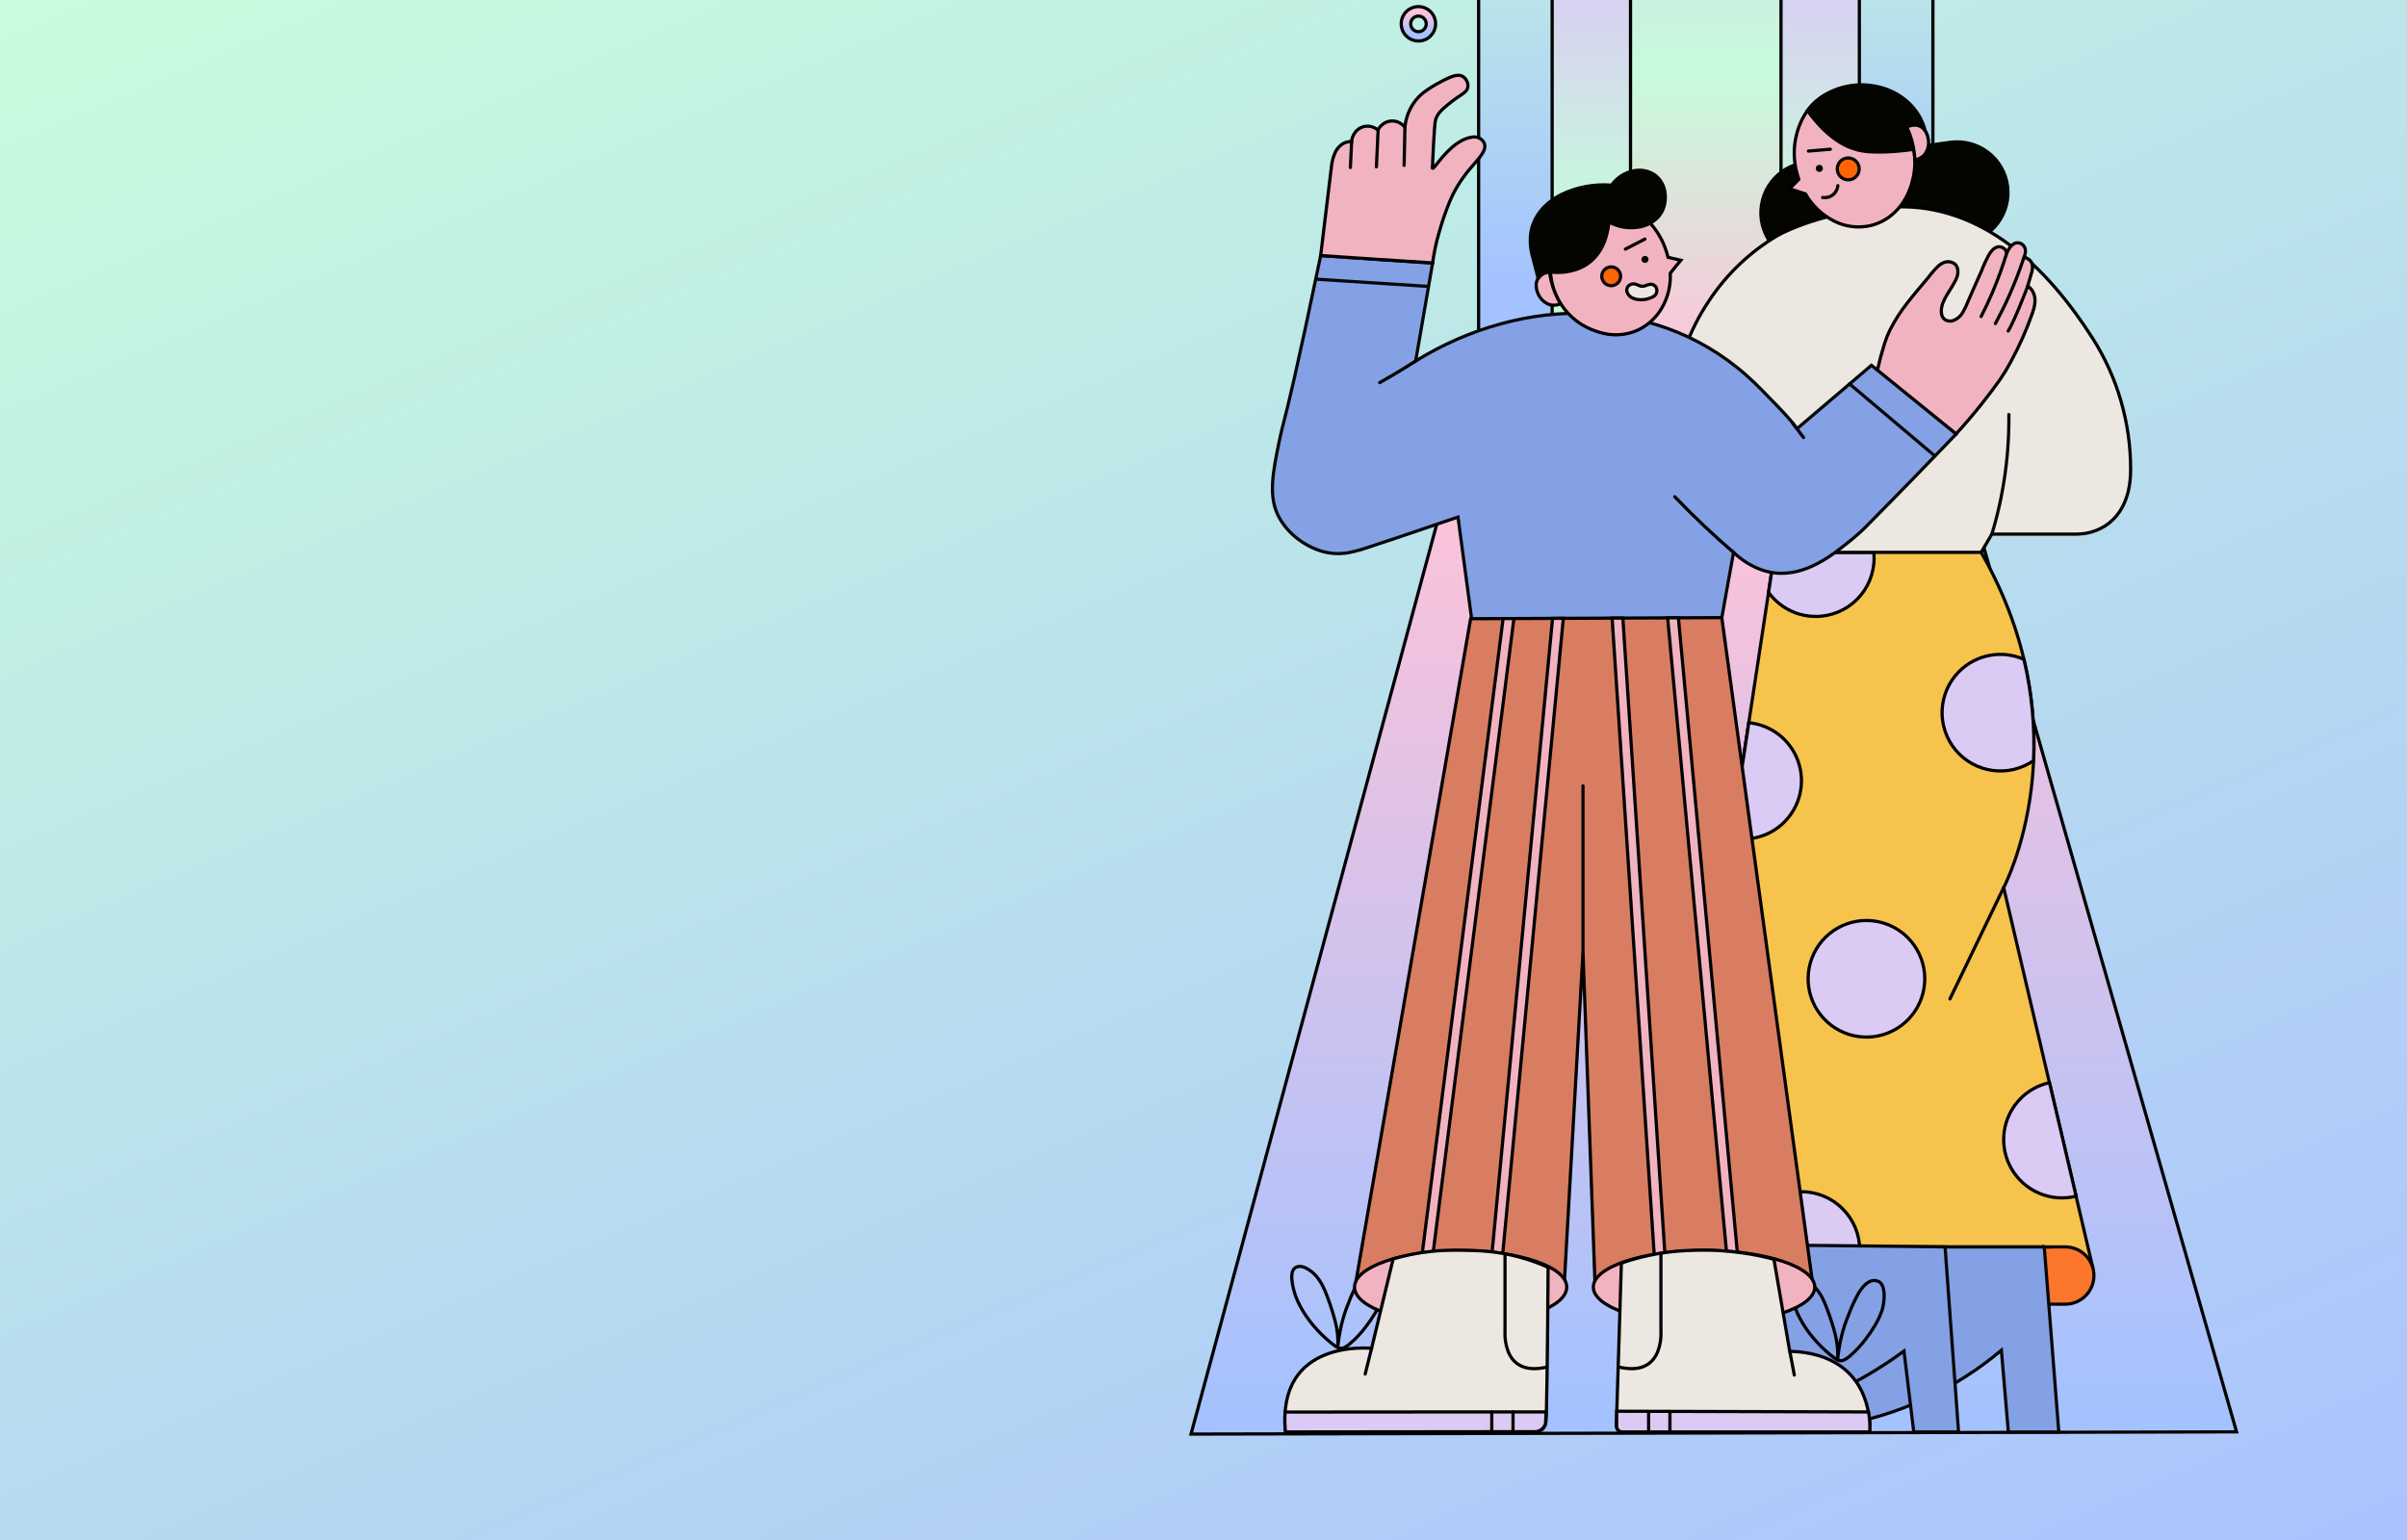 <svg viewBox="0 0 375 240" fill="none" xmlns="http://www.w3.org/2000/svg">
<rect x="0" y="0" width="375" height="240" fill="#333333" stroke="none"/>
<g clip-path="url(#clip0_484_6961)">
<rect width="375" height="240" fill="url(#paint0_linear_484_6961)"/>
<path d="M265.749 -71.492C275.133 -71.492 284.133 -67.765 290.769 -61.13C297.405 -54.495 301.134 -45.496 301.136 -36.112V57.52H230.363V-36.112C230.365 -45.496 234.094 -54.495 240.73 -61.13C247.366 -67.765 256.365 -71.492 265.749 -71.492Z" fill="url(#paint1_linear_484_6961)" stroke="black" stroke-width="0.5" stroke-miterlimit="10" stroke-linecap="round"/>
<path d="M265.749 -61.125C268.892 -61.125 272.004 -60.507 274.907 -59.305C277.811 -58.103 280.449 -56.34 282.671 -54.118C284.893 -51.896 286.656 -49.258 287.858 -46.354C289.06 -43.451 289.679 -40.339 289.678 -37.196V57.52H241.818V-37.196C241.818 -40.339 242.437 -43.45 243.64 -46.354C244.842 -49.257 246.605 -51.895 248.827 -54.117C251.05 -56.339 253.688 -58.102 256.591 -59.304C259.495 -60.506 262.607 -61.125 265.749 -61.125Z" fill="url(#paint2_linear_484_6961)" stroke="black" stroke-width="0.5" stroke-miterlimit="10" stroke-linecap="round"/>
<path d="M265.749 -48.888C267.289 -48.888 268.813 -48.585 270.236 -47.996C271.658 -47.407 272.951 -46.544 274.039 -45.455C275.128 -44.367 275.991 -43.074 276.58 -41.652C277.169 -40.229 277.472 -38.705 277.472 -37.165V57.52H254.027V-37.165C254.028 -40.274 255.263 -43.255 257.461 -45.453C259.659 -47.652 262.641 -48.887 265.749 -48.888Z" fill="url(#paint3_linear_484_6961)" stroke="black" stroke-width="0.5" stroke-miterlimit="10" stroke-linecap="round"/>
<path d="M185.556 223.492C193.026 195.829 200.494 168.169 207.96 140.511C215.426 112.852 222.893 85.189 230.363 57.52H301.136L324.79 140.332L348.445 223.147L267 223.326L185.556 223.492Z" fill="url(#paint4_linear_484_6961)" stroke="black" stroke-width="0.5" stroke-miterlimit="10" stroke-linecap="round"/>
<path d="M305.987 37.873L294.665 39.44L283.342 41.011C281.262 41.298 279.152 40.747 277.477 39.48C275.802 38.212 274.699 36.331 274.41 34.251C274.268 33.219 274.331 32.17 274.595 31.163C274.859 30.155 275.318 29.21 275.948 28.381C276.577 27.551 277.363 26.854 278.262 26.328C279.161 25.803 280.155 25.46 281.186 25.319L292.509 23.751L303.828 22.18C305.908 21.893 308.018 22.444 309.693 23.712C311.368 24.979 312.471 26.86 312.76 28.941C313.046 31.021 312.496 33.131 311.228 34.806C309.96 36.481 308.079 37.584 305.999 37.873H305.987Z" fill="#040400" stroke="#040400" stroke-width="0.5" stroke-miterlimit="10"/>
<path d="M276.48 86.084L268.035 141.73L259.586 197.377H326.007L319.086 167.852L312.165 138.327C312.165 138.327 315.328 132.343 316.477 122.822C317.626 113.302 316.739 100.24 308.657 86.084" fill="#F6C34C"/>
<path d="M276.48 86.084L268.035 141.73L259.586 197.377H326.007L319.086 167.852L312.165 138.327C312.165 138.327 315.328 132.343 316.477 122.822C317.626 113.302 316.739 100.24 308.657 86.084" stroke="#070707" stroke-width="0.5" stroke-miterlimit="10" stroke-linecap="round"/>
<path d="M305.226 104.644C303.623 106.248 302.678 108.393 302.576 110.659C302.474 112.924 303.223 115.146 304.676 116.887C306.129 118.628 308.18 119.763 310.427 120.069C312.674 120.376 314.954 119.83 316.819 118.541C317.051 113.234 316.545 107.92 315.313 102.753C313.637 102.015 311.777 101.801 309.977 102.139C308.177 102.476 306.521 103.349 305.226 104.644Z" fill="#DBCAF4" stroke="black" stroke-width="0.5" stroke-miterlimit="10" stroke-linecap="round"/>
<path d="M282.887 96.072C285.296 96.072 287.607 95.115 289.311 93.411C291.015 91.707 291.973 89.396 291.973 86.986C291.973 86.685 291.957 86.384 291.926 86.084H276.48L275.535 92.324C275.813 92.711 276.122 93.074 276.459 93.411C277.302 94.257 278.304 94.927 279.407 95.384C280.51 95.841 281.693 96.075 282.887 96.072Z" fill="#DBCAF4" stroke="black" stroke-width="0.5" stroke-miterlimit="10" stroke-linecap="round"/>
<path d="M277.999 128.098C279.216 126.881 280.063 125.342 280.439 123.662C280.816 121.982 280.708 120.229 280.127 118.608C279.546 116.987 278.516 115.564 277.158 114.506C275.8 113.448 274.168 112.797 272.455 112.63L269.732 130.571C271.207 130.877 272.734 130.812 274.178 130.382C275.621 129.952 276.935 129.17 278.002 128.107L277.999 128.098Z" fill="#DBCAF4" stroke="black" stroke-width="0.5" stroke-miterlimit="10" stroke-linecap="round"/>
<path d="M290.784 143.452C288.681 143.452 286.644 144.181 285.019 145.514C283.395 146.848 282.282 148.704 281.872 150.766C281.462 152.827 281.78 154.967 282.771 156.821C283.762 158.675 285.365 160.128 287.307 160.932C289.249 161.737 291.41 161.843 293.421 161.233C295.433 160.622 297.171 159.334 298.339 157.586C299.506 155.838 300.032 153.739 299.826 151.647C299.62 149.555 298.695 147.599 297.208 146.113C296.366 145.268 295.364 144.598 294.261 144.142C293.159 143.685 291.977 143.451 290.784 143.452Z" fill="#DBCAF4" stroke="black" stroke-width="0.5" stroke-miterlimit="10" stroke-linecap="round"/>
<path d="M314.826 171.172C313.421 172.577 312.514 174.403 312.245 176.372C311.977 178.342 312.361 180.344 313.34 182.074C314.319 183.804 315.837 185.165 317.663 185.949C319.49 186.733 321.522 186.897 323.45 186.415L319.302 168.723C317.606 169.095 316.053 169.945 314.826 171.172Z" fill="#DBCAF4" stroke="black" stroke-width="0.5" stroke-miterlimit="10" stroke-linecap="round"/>
<path d="M287.085 188.398C285.659 186.965 283.796 186.048 281.79 185.793C279.785 185.537 277.751 185.958 276.012 186.989C274.272 188.019 272.926 189.6 272.187 191.481C271.447 193.363 271.356 195.437 271.928 197.377H289.37C289.612 196.547 289.735 195.687 289.736 194.823C289.739 193.63 289.506 192.449 289.051 191.346C288.596 190.244 287.928 189.242 287.085 188.398Z" fill="#DBCAF4" stroke="black" stroke-width="0.5" stroke-miterlimit="10" stroke-linecap="round"/>
<path d="M276.48 86.084H308.651L309.489 84.661L310.323 83.238H323.497C324.268 83.236 325.035 83.133 325.779 82.93C326.817 82.648 327.786 82.156 328.625 81.483C329.464 80.81 330.155 79.971 330.654 79.018C331.424 77.595 331.945 75.692 331.945 73.148C331.948 69.542 331.439 65.954 330.436 62.491C329.435 59.026 327.941 55.724 326.001 52.684C322.456 47.14 318.162 41.904 313.065 38.138C307.967 34.371 302.088 32.024 295.355 32.239C291.213 32.373 287.106 33.042 283.136 34.229C279.933 35.19 277.728 36.237 276.872 36.745C272.68 39.237 269.097 42.633 266.384 46.684C264.771 49.059 263.461 51.626 262.485 54.326C264.815 59.619 267.149 64.913 269.486 70.206C271.822 75.5 274.154 80.792 276.48 86.084Z" fill="#ECE7E1" stroke="black" stroke-width="0.5" stroke-miterlimit="10" stroke-linecap="round"/>
<path d="M297.985 22.43C297.373 19.69 295.809 17.256 293.571 15.561C291.486 14.021 288.951 13.374 286.444 13.963C283.937 14.551 281.96 16.266 280.774 18.583C279.525 21.096 279.209 23.971 279.884 26.695C279.933 26.911 279.989 27.12 280.05 27.33C280.112 27.539 280.18 27.746 280.247 27.946L279.53 28.682L278.812 29.415L280.044 29.815L281.276 30.219C282.321 32.02 283.86 33.484 285.711 34.438C287.465 35.34 289.48 35.596 291.403 35.159C293.904 34.571 295.888 32.852 297.073 30.539C298.329 28.029 298.652 25.155 297.985 22.43Z" fill="#F2B3C1" stroke="black" stroke-width="0.5" stroke-miterlimit="10" stroke-linecap="round"/>
<path d="M283.992 26.126C284.022 26.27 283.995 26.42 283.915 26.544C283.833 26.669 283.706 26.756 283.561 26.788C283.489 26.803 283.414 26.804 283.342 26.79C283.27 26.776 283.201 26.748 283.139 26.708C283.077 26.668 283.025 26.617 282.983 26.557C282.942 26.496 282.913 26.428 282.899 26.357C282.884 26.285 282.883 26.211 282.896 26.139C282.91 26.067 282.937 25.998 282.977 25.936C283.017 25.875 283.069 25.822 283.13 25.78C283.19 25.739 283.258 25.71 283.33 25.694C283.402 25.679 283.476 25.678 283.548 25.692C283.62 25.705 283.689 25.733 283.75 25.773C283.812 25.813 283.865 25.865 283.906 25.925C283.948 25.986 283.977 26.054 283.992 26.126Z" fill="#040400"/>
<path d="M286.327 28.931C286.306 29.143 286.253 29.351 286.17 29.547C286.014 29.925 285.748 30.247 285.406 30.471C285.136 30.646 284.827 30.752 284.507 30.779C284.325 30.803 284.14 30.803 283.958 30.779" stroke="black" stroke-width="0.5" stroke-miterlimit="10" stroke-linecap="round"/>
<path d="M281.735 23.544L283.444 23.403L285.157 23.258" stroke="black" stroke-width="0.5" stroke-miterlimit="10" stroke-linecap="round"/>
<path d="M289.613 25.972C289.66 26.19 289.664 26.416 289.623 26.636C289.582 26.856 289.498 27.066 289.376 27.253C289.254 27.441 289.096 27.603 288.911 27.73C288.726 27.857 288.518 27.946 288.298 27.992C288.079 28.038 287.853 28.041 287.632 28C287.412 27.959 287.202 27.874 287.014 27.752C286.731 27.568 286.51 27.304 286.377 26.994C286.245 26.683 286.207 26.341 286.269 26.009C286.331 25.678 286.49 25.372 286.725 25.131C286.961 24.889 287.263 24.723 287.593 24.653C288.036 24.561 288.498 24.647 288.877 24.894C289.065 25.015 289.227 25.173 289.354 25.358C289.48 25.544 289.568 25.752 289.613 25.972Z" fill="#FF6406" stroke="#070707" stroke-width="0.5" stroke-miterlimit="10" stroke-linecap="round"/>
<path d="M321.763 203.25H263.797C263.211 203.25 262.63 203.135 262.088 202.91C261.547 202.686 261.055 202.357 260.64 201.942C260.226 201.527 259.897 201.035 259.673 200.493C259.449 199.951 259.334 199.371 259.334 198.784C259.334 198.198 259.449 197.617 259.673 197.076C259.897 196.534 260.226 196.042 260.64 195.628C261.055 195.213 261.547 194.884 262.089 194.66C262.63 194.436 263.211 194.321 263.797 194.321H321.763C322.349 194.321 322.929 194.436 323.471 194.66C324.013 194.884 324.505 195.213 324.919 195.628C325.334 196.042 325.662 196.534 325.887 197.076C326.111 197.617 326.226 198.198 326.225 198.784C326.226 199.371 326.111 199.951 325.887 200.493C325.662 201.035 325.334 201.527 324.919 201.942C324.505 202.357 324.013 202.686 323.471 202.91C322.929 203.135 322.349 203.25 321.763 203.25Z" fill="#FC762B" stroke="#070707" stroke-width="0.5" stroke-miterlimit="10" stroke-linecap="round"/>
<path d="M281.593 17.243C283.253 19.534 284.855 21.022 286.324 21.98C287.512 22.779 288.857 23.312 290.27 23.544C291.742 23.772 293.698 23.708 295.284 23.588C296.87 23.468 298.09 23.28 298.09 23.28C298.09 23.28 298.04 23.036 297.97 22.71C297.899 22.383 297.809 21.98 297.726 21.66C297.665 21.425 297.582 21.148 297.474 20.834C297.366 20.52 297.227 20.175 297.055 19.802C297.229 19.695 297.418 19.613 297.615 19.559C297.984 19.454 298.374 19.454 298.743 19.559C299.066 19.649 299.362 19.815 299.608 20.043C299.749 20.169 299.871 20.314 299.972 20.474C299.048 16.799 296.171 14.431 292.848 13.578C289.524 12.724 285.739 13.384 282.964 15.764C282.676 16.009 282.406 16.274 282.154 16.556C281.926 16.805 281.741 17.043 281.593 17.243Z" fill="#040400" stroke="#040400" stroke-width="0.5" stroke-miterlimit="10"/>
<path d="M318.488 194.321L319.622 208.748L320.752 223.169H312.892C312.711 221.045 312.53 218.922 312.35 216.799C312.169 214.676 311.988 212.553 311.808 210.43C304.54 216.554 295.759 220.612 286.385 222.18C282.724 222.8 279.01 223.06 275.297 222.956C278.067 221.417 280.668 219.591 283.056 217.508C286.558 214.457 289.536 210.853 291.871 206.838C293.119 204.685 294.174 202.424 295.022 200.084C295.703 198.207 296.252 196.284 296.666 194.331H318.51L318.488 194.321Z" fill="#84A1E5" stroke="#070707" stroke-width="0.5" stroke-miterlimit="10" stroke-linecap="round"/>
<path d="M302.7 47.202C302.617 47.417 302.554 47.638 302.509 47.864C302.463 48.091 302.441 48.323 302.445 48.554C302.449 48.752 302.48 48.947 302.537 49.136C302.593 49.323 302.69 49.494 302.82 49.638C303.011 49.84 303.264 49.972 303.538 50.014C303.816 50.061 304.101 50.035 304.367 49.94C304.995 49.684 305.514 49.215 305.833 48.616C306.16 48.019 306.45 47.402 306.698 46.768L307.687 44.513C308.016 43.762 308.349 43.013 308.691 42.268C309.026 41.378 309.423 40.512 309.88 39.678C310.434 38.775 311.155 38.138 312.063 38.609C312.239 38.705 312.383 38.85 312.479 39.025C312.552 39.146 312.607 39.276 312.642 39.413C312.77 39.117 312.932 38.838 313.126 38.581C313.434 38.172 313.89 37.777 314.45 37.839C314.736 37.872 315 38.004 315.199 38.212C315.398 38.419 315.521 38.687 315.55 38.972C315.563 39.151 315.552 39.33 315.516 39.505C315.469 39.741 315.395 39.971 315.294 40.189C315.334 40.093 315.495 40.133 315.658 40.189C315.788 40.249 315.915 40.317 316.037 40.392C316.191 40.489 316.322 40.618 316.422 40.771C316.521 40.923 316.59 41.092 316.625 41.27C316.66 41.468 316.666 41.671 316.643 41.871C316.621 42.072 316.582 42.271 316.526 42.465C316.431 42.816 316.326 43.161 316.218 43.509C316.111 43.857 316.012 44.205 315.91 44.559C316.048 44.658 316.177 44.768 316.295 44.889C316.451 45.05 316.587 45.23 316.699 45.425C316.996 45.986 317.109 46.626 317.022 47.255C316.959 47.768 316.836 48.272 316.656 48.758C315.735 51.392 314.601 53.947 313.268 56.399C312.762 57.345 312.206 58.263 311.601 59.149C310.773 60.307 309.797 61.613 308.657 63.049C307.517 64.484 306.218 66.015 304.748 67.626L296.306 60.846L292.484 57.767C292.484 57.767 292.582 57.329 292.699 56.843C292.817 56.356 292.949 55.801 293.007 55.577C293.214 54.862 293.408 54.166 293.623 53.476C293.847 52.778 294.119 52.096 294.44 51.437C295.21 49.926 296.13 48.496 297.184 47.168C298.216 45.828 299.34 44.547 300.412 43.251C300.883 42.615 301.404 42.019 301.97 41.467C302.586 40.934 303.295 40.605 304.126 40.894C304.329 40.963 304.512 41.082 304.658 41.239C304.804 41.396 304.909 41.586 304.964 41.794C305.07 42.215 305.054 42.659 304.918 43.072C304.837 43.321 304.734 43.562 304.61 43.792C304.49 44.027 304.36 44.255 304.231 44.479C303.985 44.914 303.692 45.351 303.415 45.804C303.133 46.246 302.894 46.715 302.7 47.202Z" fill="#F2B3C1" stroke="black" stroke-width="0.5" stroke-miterlimit="10" stroke-linecap="round"/>
<path d="M304.761 67.647L298.164 62.291L291.563 56.932L285.711 61.918L279.859 66.902C280.075 66.72 278.627 65.069 277.023 63.394C275.418 61.718 273.718 60.005 273.422 59.731C266.144 52.675 257.098 49.238 247.769 48.847C238.439 48.456 228.87 51.117 220.554 56.26L221.872 48.631L223.193 41.002L214.474 40.417L205.758 39.831C203.836 49.032 202.591 54.788 201.701 58.715C200.811 62.642 200.281 64.736 199.792 66.609C199.773 66.677 199.721 66.877 199.65 67.176C199.579 67.475 199.487 67.872 199.391 68.331C198.837 71.001 198.356 73.311 198.258 75.372C198.159 77.432 198.443 79.231 199.416 80.885C200.141 82.098 201.095 83.159 202.225 84.008C203.347 84.865 204.613 85.514 205.964 85.924C207.506 86.361 209.135 86.39 210.692 86.007C212.232 85.677 213.725 85.083 215.284 84.59C215.9 84.39 216.291 84.267 217.348 83.909C218.404 83.552 220.141 82.967 223.477 81.83L225.574 81.116L227.151 80.583C227.562 83.608 227.966 86.631 228.365 89.654C228.763 92.676 229.168 95.699 229.578 98.721L248.702 98.669L267.829 98.613C268.2 96.529 268.574 94.443 268.95 92.355C269.326 90.266 269.702 88.176 270.08 86.084C271.175 87.13 272.448 87.973 273.838 88.573C274.662 88.925 275.53 89.162 276.419 89.278C278.883 89.586 281.214 88.865 283.269 87.766C285.323 86.666 287.106 85.203 288.505 84.07C289.087 83.598 289.577 83.146 289.962 82.804C290.347 82.462 290.624 82.166 290.781 82.006C293.331 79.431 295.965 76.739 298.395 74.241C300.825 71.743 303.036 69.443 304.761 67.647Z" fill="#84A1E5" stroke="#070707" stroke-width="0.5" stroke-miterlimit="10" stroke-linecap="round"/>
<path d="M312.643 39.422C312.335 40.401 312.027 41.421 311.635 42.471C311.244 43.521 310.828 44.605 310.351 45.717C310.074 46.358 309.794 46.979 309.51 47.581C309.227 48.181 308.937 48.764 308.651 49.327" stroke="black" stroke-width="0.5" stroke-miterlimit="10" stroke-linecap="round"/>
<path d="M315.294 40.198C314.986 41.122 314.65 42.074 314.272 43.059C313.893 44.045 313.471 45.064 313.006 46.105C312.657 46.886 312.303 47.636 311.946 48.357C311.589 49.075 311.229 49.768 310.868 50.43" stroke="black" stroke-width="0.5" stroke-miterlimit="10" stroke-linecap="round"/>
<path d="M315.92 44.584C315.92 44.584 315.396 45.958 314.752 47.519C314.109 49.081 313.348 50.833 312.871 51.585" stroke="black" stroke-width="0.5" stroke-miterlimit="10" stroke-linecap="round"/>
<path d="M279.342 66.005L280.158 67.093C280.432 67.453 280.703 67.816 280.977 68.18" stroke="black" stroke-width="0.5" stroke-miterlimit="10" stroke-linecap="round"/>
<path d="M260.917 77.407C261.638 78.163 262.386 78.926 263.162 79.696C263.938 80.466 264.74 81.243 265.568 82.028C266.332 82.751 267.089 83.447 267.841 84.125C268.592 84.802 269.335 85.452 270.071 86.084" stroke="black" stroke-width="0.5" stroke-miterlimit="10" stroke-linecap="round"/>
<path d="M214.948 59.627C215.564 59.288 216.18 58.937 216.796 58.574C217.412 58.21 218.041 57.832 218.681 57.44C218.989 57.249 219.297 57.055 219.605 56.864L220.492 56.288" stroke="black" stroke-width="0.5" stroke-miterlimit="10" stroke-linecap="round"/>
<path d="M303.036 194.321L304.083 208.739L305.134 223.159H298.154L297.393 216.855L296.633 210.55C294.639 212.021 292.561 213.373 290.408 214.6C284.337 218.047 277.733 220.457 270.869 221.73C267.919 222.279 264.934 222.618 261.937 222.744C263.378 221.817 264.761 220.8 266.076 219.701C267.651 218.38 269.121 216.938 270.471 215.389C273.562 211.838 276.005 207.773 277.688 203.377C278.847 200.372 279.674 197.25 280.152 194.066L291.606 194.186L303.036 194.321Z" fill="#84A1E5" stroke="#070707" stroke-width="0.5" stroke-miterlimit="10" stroke-linecap="round"/>
<path d="M242.052 45.065C241.293 42.559 241.315 39.882 242.116 37.389C242.936 34.857 244.58 32.667 247.149 31.756C249.561 30.9 252.148 31.266 254.381 32.553C256.783 33.984 258.598 36.222 259.503 38.867C259.577 39.074 259.645 39.283 259.706 39.483C259.768 39.684 259.823 39.899 259.873 40.099L260.871 40.327L261.869 40.555L261.043 41.559L260.224 42.582C260.313 44.417 259.886 46.241 258.992 47.846C258.145 49.384 256.845 50.624 255.268 51.397C253.482 52.228 251.459 52.401 249.558 51.887C248.419 51.599 247.332 51.139 246.333 50.522C244.329 49.24 242.82 47.316 242.052 45.065Z" fill="#F2B3C1" stroke="black" stroke-width="0.5" stroke-miterlimit="10" stroke-linecap="round"/>
<path d="M243.13 47.356C242.982 47.113 242.822 46.845 242.69 46.558C242.557 46.272 242.4 45.964 242.265 45.634C242.029 45.063 241.836 44.475 241.689 43.876C241.567 43.379 241.474 42.876 241.412 42.369C241.116 42.411 240.827 42.492 240.552 42.61C240.177 42.767 239.856 43.03 239.628 43.367C239.212 44.02 239.256 44.907 239.601 45.714C239.758 46.112 239.996 46.473 240.301 46.774C240.605 47.074 240.969 47.308 241.368 47.461C241.696 47.562 242.042 47.591 242.382 47.547C242.638 47.514 242.889 47.45 243.13 47.356Z" fill="#F2B3C1" stroke="black" stroke-width="0.5" stroke-miterlimit="10" stroke-linecap="round"/>
<path d="M255.758 40.617C255.811 40.754 255.916 40.864 256.05 40.925C256.151 40.97 256.262 40.984 256.37 40.965C256.479 40.947 256.579 40.897 256.659 40.821C256.739 40.746 256.795 40.649 256.82 40.541C256.845 40.434 256.837 40.322 256.799 40.22C256.745 40.083 256.64 39.972 256.506 39.912C256.369 39.856 256.215 39.856 256.078 39.912C256.009 39.94 255.946 39.982 255.893 40.035C255.84 40.087 255.798 40.15 255.77 40.22C255.717 40.346 255.713 40.487 255.758 40.617Z" fill="#040400"/>
<path d="M256.269 37.257L254.748 38.042L253.229 38.824" stroke="black" stroke-width="0.5" stroke-miterlimit="10" stroke-linecap="round"/>
<path d="M290.691 208.659C291.214 207.982 291.694 207.273 292.13 206.537C292.567 205.801 292.929 205.023 293.211 204.214C293.456 203.398 293.566 202.547 293.537 201.695C293.497 200.74 293.229 199.847 292.499 199.637C291.323 199.274 290.343 200.253 289.582 201.485C288.943 202.629 288.395 203.822 287.944 205.052C287.484 206.159 287.118 207.303 286.847 208.471C286.579 209.64 286.389 210.825 286.278 212.019C286.384 210.663 286.265 209.299 285.926 207.981C285.585 206.665 285.174 205.369 284.694 204.097C284.487 203.502 284.241 202.92 283.958 202.357C283.676 201.793 283.327 201.265 282.92 200.783C282.478 200.279 281.945 199.861 281.35 199.551C280.709 199.243 280.028 199.142 279.523 199.631C279.172 199.973 279.095 200.58 279.129 201.205C279.173 201.775 279.268 202.34 279.412 202.893C279.563 203.499 279.769 204.09 280.028 204.658C280.282 205.227 280.575 205.779 280.903 206.309C281.541 207.343 282.279 208.313 283.105 209.204C283.93 210.097 284.834 210.913 285.806 211.643C286.339 212.047 286.73 212.133 287.128 212.019C287.588 211.822 288.006 211.538 288.36 211.184C288.797 210.812 289.209 210.411 289.592 209.983C289.98 209.561 290.343 209.115 290.691 208.659Z" stroke="black" stroke-width="0.5" stroke-miterlimit="10" stroke-linecap="round"/>
<path d="M249.644 43.583C249.73 43.809 249.871 44.01 250.053 44.168C250.235 44.327 250.454 44.438 250.689 44.492C250.925 44.546 251.17 44.541 251.403 44.478C251.636 44.414 251.85 44.294 252.026 44.128C252.201 43.963 252.333 43.756 252.41 43.527C252.487 43.298 252.506 43.053 252.466 42.815C252.426 42.577 252.327 42.352 252.179 42.161C252.032 41.97 251.839 41.818 251.618 41.719C251.263 41.561 250.859 41.548 250.494 41.686C250.131 41.826 249.838 42.104 249.678 42.459C249.519 42.815 249.507 43.218 249.644 43.583Z" fill="#FF6406" stroke="#070707" stroke-width="0.5" stroke-miterlimit="10" stroke-linecap="round"/>
<path d="M212.817 206.728C213.341 206.051 213.822 205.342 214.258 204.605C214.696 203.87 215.057 203.092 215.336 202.283C215.583 201.467 215.694 200.616 215.666 199.764C215.626 198.809 215.358 197.916 214.628 197.706C213.451 197.343 212.472 198.322 211.711 199.554C211.072 200.699 210.524 201.891 210.069 203.121C209.613 204.229 209.247 205.372 208.976 206.54C208.707 207.708 208.516 208.894 208.406 210.088C208.512 208.733 208.392 207.369 208.052 206.053C207.711 204.737 207.3 203.441 206.82 202.169C206.612 201.573 206.366 200.991 206.084 200.426C205.801 199.862 205.452 199.334 205.046 198.852C204.602 198.348 204.068 197.93 203.472 197.62C202.835 197.312 202.154 197.21 201.646 197.7C201.295 198.042 201.218 198.649 201.254 199.274C201.299 199.844 201.393 200.409 201.538 200.962C201.687 201.568 201.894 202.159 202.154 202.727C202.408 203.296 202.7 203.848 203.029 204.378C203.666 205.413 204.403 206.382 205.231 207.273C206.056 208.166 206.96 208.984 207.932 209.715C208.465 210.116 208.856 210.202 209.253 210.088C209.714 209.893 210.133 209.609 210.485 209.253C210.923 208.882 211.334 208.482 211.717 208.055C212.105 207.63 212.484 207.183 212.817 206.728Z" stroke="black" stroke-width="0.5" stroke-miterlimit="10" stroke-linecap="round"/>
<path d="M254.988 44.347C255.135 44.423 255.289 44.487 255.447 44.538C255.605 44.592 255.772 44.618 255.94 44.615C256.139 44.599 256.333 44.549 256.515 44.467C256.698 44.386 256.891 44.332 257.088 44.307C257.311 44.28 257.535 44.336 257.72 44.463C257.905 44.59 258.037 44.779 258.092 44.997C258.154 45.213 258.146 45.443 258.069 45.654C257.992 45.865 257.85 46.047 257.664 46.173C256.979 46.577 256.187 46.761 255.394 46.7C254.56 46.641 253.79 46.309 253.509 45.569C253.429 45.378 253.416 45.165 253.472 44.965C253.528 44.765 253.65 44.589 253.817 44.467C253.982 44.341 254.179 44.263 254.386 44.242C254.592 44.22 254.801 44.257 254.988 44.347Z" fill="#ECE7E1" stroke="black" stroke-width="0.5" stroke-miterlimit="10" stroke-linecap="round"/>
<path d="M241.411 42.369C242.842 42.572 244.301 42.432 245.668 41.963C247.861 41.181 250.174 39.237 250.67 34.599C252.167 35.419 253.906 35.684 255.579 35.344C257.064 35.014 258.287 34.173 258.909 33.015C259.378 32.1 259.55 31.061 259.401 30.043C259.28 28.98 258.744 28.007 257.911 27.336C257.419 26.982 256.857 26.736 256.263 26.614C255.669 26.492 255.056 26.498 254.464 26.631C253.093 26.915 251.882 27.712 251.076 28.857C248.398 28.644 245.71 29.14 243.284 30.296C241.128 31.377 239.554 32.991 238.839 34.937C238.627 35.524 238.491 36.136 238.436 36.758C238.356 37.736 238.44 38.72 238.682 39.671L239.16 41.519L239.634 43.367C239.769 43.182 239.927 43.015 240.105 42.871C240.472 42.562 240.932 42.385 241.411 42.369Z" fill="#040400" stroke="#040400" stroke-width="0.5" stroke-miterlimit="10"/>
<path d="M229.116 96.427C226.147 113.584 223.179 130.741 220.212 147.897C217.245 165.052 214.278 182.209 211.311 199.366H243.746C244.227 190.876 244.706 182.383 245.184 173.889C245.663 165.394 246.142 156.9 246.623 148.408L247.547 173.889L248.471 199.366H282.314L275.282 147.81L268.251 96.254L248.689 96.34L229.116 96.427Z" fill="#D87D61" stroke="black" stroke-width="0.5" stroke-miterlimit="10" stroke-linecap="round"/>
<path d="M235.02 96.402H234.177L227.373 149.831L221.065 199.366H222.747L229.027 150.043L235.861 96.396L235.02 96.402Z" fill="#F2B3C1" stroke="black" stroke-width="0.5" stroke-miterlimit="10" stroke-linecap="round"/>
<path d="M241.883 96.371L236.757 150.139L232.063 199.366H233.736L238.418 150.299L243.561 96.362H242.72L241.883 96.371Z" fill="#F2B3C1" stroke="black" stroke-width="0.5" stroke-miterlimit="10" stroke-linecap="round"/>
<path d="M252.832 96.328H251.997H251.16L254.754 150.659L257.973 199.366H259.645L256.42 150.536L252.832 96.328Z" fill="#F2B3C1" stroke="black" stroke-width="0.5" stroke-miterlimit="10" stroke-linecap="round"/>
<path d="M266.514 150.376L261.487 96.285H259.812L264.844 150.536L269.381 199.373H271.057L266.514 150.376Z" fill="#F2B3C1" stroke="black" stroke-width="0.5" stroke-miterlimit="10" stroke-linecap="round"/>
<path d="M244.088 200.589C244.088 202.169 242.24 203.598 239.246 204.633C236.252 205.668 232.119 206.306 227.542 206.306C222.965 206.306 218.857 205.668 215.872 204.633C212.888 203.598 211.03 202.169 211.03 200.589C211.03 199.009 212.878 197.583 215.872 196.548C218.866 195.513 222.99 194.888 227.554 194.888C232.119 194.888 236.252 195.529 239.258 196.563C242.265 197.598 244.088 199.012 244.088 200.589Z" fill="#F2B3C1" stroke="black" stroke-width="0.5" stroke-miterlimit="10" stroke-linecap="round"/>
<path d="M282.729 200.589C282.729 202.169 280.801 203.598 277.678 204.633C274.555 205.668 270.246 206.306 265.481 206.306C260.717 206.306 256.408 205.668 253.285 204.633C250.161 203.598 248.233 202.169 248.233 200.589C248.233 199.009 250.165 197.583 253.285 196.548C256.405 195.513 260.72 194.873 265.481 194.873C270.243 194.873 274.558 195.513 277.678 196.548C280.798 197.583 282.729 199.012 282.729 200.589Z" fill="#F2B3C1" stroke="black" stroke-width="0.5" stroke-miterlimit="10" stroke-linecap="round"/>
<path d="M217.046 196.197L215.364 203.167C214.805 205.489 214.246 207.813 213.685 210.137C213.685 210.137 209.989 209.724 206.441 211.147C202.893 212.57 199.554 215.823 200.281 223.159H239.181C239.405 223.16 239.626 223.115 239.831 223.027C240.031 222.944 240.212 222.822 240.364 222.67C240.546 222.483 240.681 222.254 240.755 222.004C240.805 221.836 240.838 221.662 240.854 221.487C240.909 220.92 240.971 218.219 241.033 214.012C241.094 209.804 241.143 204.097 241.187 197.509C240.648 197.266 239.985 196.986 239.215 196.702C238.445 196.419 237.564 196.132 236.588 195.874C235.017 195.456 233.414 195.171 231.796 195.024C230.348 194.885 229.024 194.863 227.816 194.845C227.031 194.845 226.073 194.82 224.94 194.873C223.627 194.936 222.319 195.075 221.022 195.288C220.209 195.424 219.466 195.578 218.801 195.735C218.136 195.892 217.541 196.052 217.046 196.197Z" fill="#ECE7E1" stroke="black" stroke-width="0.5" stroke-miterlimit="10" stroke-linecap="round"/>
<path d="M252.604 196.853C252.546 198.769 252.487 200.685 252.425 202.6L252.25 208.345C252.178 210.603 252.108 212.855 252.04 215.099C251.972 217.343 251.903 219.596 251.831 221.857C251.823 221.973 251.823 222.091 251.831 222.208C251.839 222.412 251.893 222.613 251.991 222.793C252.073 222.914 252.193 223.005 252.333 223.052C252.576 223.136 252.833 223.173 253.09 223.159H291.282C291.394 221.056 291.006 218.955 290.149 217.03C288.735 213.95 285.621 210.793 278.833 210.587C278.422 208.197 278.012 205.806 277.601 203.414L276.369 196.243C275.698 196.068 274.94 195.886 274.102 195.714C273.264 195.541 272.35 195.378 271.361 195.242C270.372 195.107 269.285 194.984 268.044 194.907C266.803 194.83 265.432 194.799 263.954 194.848C263.119 194.873 261.989 194.913 260.621 195.057C259.013 195.227 257.418 195.504 255.847 195.889C255.173 196.055 254.557 196.225 253.999 196.391C253.442 196.557 253.001 196.715 252.604 196.853Z" fill="#ECE7E1" stroke="black" stroke-width="0.5" stroke-miterlimit="10" stroke-linecap="round"/>
<path d="M212.69 214.138L213.186 212.139L213.685 210.137" stroke="black" stroke-width="0.5" stroke-miterlimit="10" stroke-linecap="round"/>
<path d="M291.098 220.042L271.487 219.987L251.88 219.931C251.88 220.319 251.88 220.708 251.865 221.096V222.26C251.864 222.377 251.886 222.494 251.93 222.603C251.974 222.711 252.039 222.811 252.121 222.894C252.204 222.978 252.302 223.044 252.41 223.09C252.518 223.135 252.634 223.159 252.752 223.159H291.298C291.313 222.925 291.323 222.676 291.323 222.414C291.323 222.152 291.323 221.869 291.298 221.579C291.273 221.29 291.252 221.022 291.218 220.766C291.184 220.51 291.141 220.267 291.098 220.042Z" fill="#DBCAF4" stroke="black" stroke-width="0.5" stroke-miterlimit="10" stroke-linecap="round"/>
<path d="M200.216 220.061L220.544 220.045H240.872L240.835 220.892L240.801 221.739C240.779 221.881 240.736 222.019 240.675 222.149C240.565 222.377 240.404 222.576 240.204 222.731C240.015 222.888 239.795 223.002 239.557 223.064C239.42 223.099 239.279 223.116 239.138 223.116C232.957 223.135 226.332 223.138 219.707 223.138C213.081 223.138 206.463 223.138 200.278 223.159C200.25 222.938 200.229 222.703 200.21 222.46C200.192 222.217 200.179 221.964 200.173 221.702C200.167 221.441 200.173 221.12 200.173 220.846C200.173 220.572 200.198 220.31 200.216 220.061Z" fill="#DBCAF4" stroke="black" stroke-width="0.5" stroke-miterlimit="10" stroke-linecap="round"/>
<path d="M278.874 210.744L279.209 212.515L279.542 214.289" stroke="black" stroke-width="0.5" stroke-miterlimit="10" stroke-linecap="round"/>
<path d="M220.988 6.392C220.367 6.393 219.765 6.179 219.284 5.786C218.804 5.393 218.474 4.845 218.352 4.237C218.23 3.628 218.323 2.996 218.615 2.448C218.907 1.9 219.38 1.47 219.954 1.232C220.527 0.994 221.165 0.962 221.76 1.142C222.354 1.321 222.867 1.702 223.212 2.218C223.558 2.734 223.713 3.354 223.652 3.972C223.591 4.59 223.318 5.168 222.879 5.607C222.631 5.856 222.337 6.053 222.012 6.188C221.687 6.323 221.339 6.392 220.988 6.392ZM220.988 2.505C220.667 2.506 220.359 2.634 220.132 2.862C219.905 3.089 219.778 3.397 219.778 3.719C219.776 3.919 219.825 4.116 219.918 4.293C220.012 4.47 220.148 4.621 220.314 4.732C220.48 4.844 220.671 4.913 220.87 4.933C221.07 4.953 221.271 4.923 221.456 4.846C221.64 4.77 221.804 4.649 221.93 4.494C222.057 4.339 222.143 4.155 222.182 3.959C222.22 3.762 222.21 3.559 222.151 3.368C222.092 3.177 221.987 3.003 221.844 2.862C221.732 2.75 221.598 2.661 221.451 2.6C221.304 2.54 221.147 2.51 220.988 2.511V2.505Z" fill="url(#paint5_linear_484_6961)" stroke="black" stroke-width="0.5" stroke-miterlimit="10" stroke-linecap="round"/>
<path d="M312.165 138.327L307.979 147L303.791 155.677" stroke="black" stroke-width="0.5" stroke-miterlimit="10" stroke-linecap="round"/>
<path d="M223.2 40.974C223.277 40.398 223.387 39.675 223.557 38.837C223.726 37.999 223.954 37.047 224.265 36.019C224.697 34.498 225.211 33.002 225.805 31.537C226.477 29.912 227.366 28.386 228.448 27C229.212 26.027 230.031 25.18 230.604 24.419C231.177 23.659 231.494 22.978 231.254 22.346C231.179 22.15 231.06 21.973 230.906 21.829C230.773 21.709 230.626 21.605 230.468 21.521C230.363 21.468 230.253 21.427 230.139 21.398C229.917 21.343 229.688 21.326 229.461 21.345C228.69 21.448 227.952 21.726 227.305 22.159C226.953 22.377 226.617 22.621 226.301 22.889C225.499 23.605 224.762 24.392 224.102 25.242C223.591 25.879 223.292 26.292 223.178 26.224C223.15 26.209 223.144 26.175 223.153 26.082C223.163 25.99 223.178 25.848 223.2 25.608C223.2 25.568 223.2 25.608 223.2 25.46C223.2 25.312 223.2 25.011 223.249 24.284C223.278 23.625 223.31 22.966 223.347 22.309C223.381 21.65 223.424 20.991 223.471 20.332C223.508 19.827 223.535 19.442 223.575 19.128C223.604 18.856 223.671 18.59 223.772 18.336C223.905 18.034 224.08 17.752 224.293 17.498C224.518 17.242 224.761 17.001 225.02 16.778C225.851 16.047 226.735 15.379 227.666 14.779C228.282 14.357 228.617 14.064 228.688 13.547C228.724 13.229 228.667 12.908 228.522 12.623C228.389 12.343 228.182 12.104 227.924 11.933C227.499 11.668 226.985 11.687 226.384 11.868C225.709 12.112 225.056 12.415 224.435 12.774C223.534 13.228 222.675 13.758 221.866 14.36C220.978 15.039 220.252 15.907 219.741 16.901C219.47 17.426 219.258 17.978 219.106 18.549C218.997 18.964 218.918 19.387 218.872 19.815C218.702 19.605 218.5 19.424 218.275 19.276C217.84 18.978 217.32 18.83 216.793 18.854C216.353 18.878 215.928 19.019 215.561 19.263C215.189 19.511 214.89 19.852 214.693 20.252C214.474 20.08 214.231 19.942 213.972 19.842C213.488 19.642 212.952 19.605 212.445 19.738C211.938 19.871 211.489 20.166 211.166 20.578C210.828 21.002 210.621 21.515 210.572 22.054C210.394 22.052 210.217 22.066 210.042 22.094C209.813 22.133 209.59 22.204 209.38 22.303C208.727 22.657 208.22 23.231 207.95 23.923C207.69 24.533 207.521 25.177 207.448 25.836C207.165 28.167 206.883 30.498 206.601 32.831C206.32 35.163 206.038 37.495 205.754 39.825L214.474 40.411L223.2 40.974Z" fill="#F2B3C1" stroke="black" stroke-width="0.5" stroke-miterlimit="10" stroke-linecap="round"/>
<path d="M218.755 25.771L218.82 22.778L218.881 19.781" fill="#F2B3C1"/>
<path d="M218.755 25.771L218.82 22.778L218.881 19.781" stroke="black" stroke-width="0.5" stroke-miterlimit="10" stroke-linecap="round"/>
<path d="M298.317 24.949C298.317 24.663 298.29 24.358 298.256 24.025C298.222 23.692 298.176 23.366 298.111 23.015C298 22.404 297.842 21.803 297.64 21.216C297.473 20.73 297.278 20.255 297.055 19.793C297.328 19.668 297.617 19.58 297.914 19.531C298.317 19.457 298.733 19.504 299.109 19.667C299.814 19.99 300.264 20.773 300.409 21.632C300.491 22.053 300.485 22.488 300.391 22.907C300.298 23.326 300.118 23.722 299.864 24.068C299.642 24.329 299.367 24.539 299.057 24.684C298.822 24.803 298.574 24.892 298.317 24.949Z" fill="#F2B3C1" stroke="black" stroke-width="0.5" stroke-miterlimit="10" stroke-linecap="round"/>
<path d="M310.323 83.238C310.594 82.348 310.853 81.418 311.096 80.466C311.34 79.514 311.568 78.495 311.774 77.457C312.226 75.198 312.551 72.915 312.747 70.619C312.935 68.463 312.994 66.449 312.975 64.598" stroke="#070707" stroke-width="0.5" stroke-miterlimit="10" stroke-linecap="round"/>
<path d="M214.702 20.23L214.572 23.116C214.529 24.077 214.483 25.038 214.44 26.002" fill="#F2B3C1"/>
<path d="M214.702 20.23L214.572 23.116C214.529 24.077 214.483 25.038 214.44 26.002" stroke="black" stroke-width="0.5" stroke-miterlimit="10" stroke-linecap="round"/>
<path d="M210.58 22.032C210.55 22.713 210.516 23.39 210.482 24.071C210.448 24.752 210.414 25.43 210.383 26.107" fill="#F2B3C1"/>
<path d="M210.58 22.032C210.55 22.713 210.516 23.39 210.482 24.071C210.448 24.752 210.414 25.43 210.383 26.107" stroke="black" stroke-width="0.5" stroke-miterlimit="10" stroke-linecap="round"/>
<path d="M246.626 148.408V135.438V122.468" fill="#F6991A"/>
<path d="M246.626 148.408V135.438V122.468" stroke="#070707" stroke-width="0.5" stroke-miterlimit="10" stroke-linecap="round"/>
<path d="M234.475 195.396V207.47C234.417 208.629 234.619 209.787 235.067 210.858C235.797 212.459 237.401 213.861 240.894 213.072" stroke="black" stroke-width="0.5" stroke-miterlimit="10" stroke-linecap="round"/>
<path d="M258.764 195.396V207.47C258.823 208.629 258.622 209.786 258.176 210.858C257.443 212.459 255.838 213.861 252.345 213.072" stroke="black" stroke-width="0.5" stroke-miterlimit="10" stroke-linecap="round"/>
<path d="M235.723 220.036V221.582V223.128" stroke="black" stroke-width="0.5" stroke-miterlimit="10" stroke-linecap="round"/>
<path d="M232.409 220.036V221.582V223.128" stroke="black" stroke-width="0.5" stroke-miterlimit="10" stroke-linecap="round"/>
<path d="M260.166 220.036V221.582V223.128" stroke="black" stroke-width="0.5" stroke-miterlimit="10" stroke-linecap="round"/>
<path d="M256.848 220.036V221.582V223.128" stroke="black" stroke-width="0.5" stroke-miterlimit="10" stroke-linecap="round"/>
<path d="M288.157 59.833L294.81 65.451L301.462 71.072" fill="#FC762B"/>
<path d="M288.157 59.833L294.81 65.451L301.462 71.072" stroke="#070707" stroke-width="0.5" stroke-miterlimit="10" stroke-linecap="round"/>
<path d="M205.129 43.509L213.815 44.073L222.5 44.636" fill="#FC762B"/>
<path d="M205.129 43.509L213.815 44.073L222.5 44.636" stroke="#070707" stroke-width="0.5" stroke-miterlimit="10" stroke-linecap="round"/>
</g>
<defs>
<linearGradient id="paint0_linear_484_6961" x1="0" y1="0" x2="145.034" y2="338.524" gradientUnits="userSpaceOnUse">
<stop stop-color="#C7FDDC"/>
<stop offset="0.991" stop-color="#ABC3FD"/>
</linearGradient>
<linearGradient id="paint1_linear_484_6961" x1="265.749" y1="57.529" x2="265.749" y2="-71.492" gradientUnits="userSpaceOnUse">
<stop offset="0.1" stop-color="#A4C2FF"/>
<stop offset="0.39" stop-color="#B5DEED"/>
<stop offset="0.65" stop-color="#C6FCDB"/>
</linearGradient>
<linearGradient id="paint2_linear_484_6961" x1="265.749" y1="-61.125" x2="265.749" y2="57.529" gradientUnits="userSpaceOnUse">
<stop stop-color="#FEC2D9"/>
<stop offset="0.47" stop-color="#DBCAF4"/>
<stop offset="0.81" stop-color="#C6FCDB"/>
</linearGradient>
<linearGradient id="paint3_linear_484_6961" x1="265.749" y1="-48.888" x2="265.749" y2="57.529" gradientUnits="userSpaceOnUse">
<stop offset="0.13" stop-color="#DBCAF4"/>
<stop offset="0.56" stop-color="#C6FCDB"/>
<stop offset="1" stop-color="#FEC2D9"/>
</linearGradient>
<linearGradient id="paint4_linear_484_6961" x1="267" y1="223.492" x2="267" y2="57.529" gradientUnits="userSpaceOnUse">
<stop offset="0.02" stop-color="#A4C2FF"/>
<stop offset="0.88" stop-color="#FEC2D9"/>
</linearGradient>
<linearGradient id="paint5_linear_484_6961" x1="220.988" y1="1.048" x2="220.988" y2="6.398" gradientUnits="userSpaceOnUse">
<stop offset="0.16" stop-color="#FEC2D9"/>
<stop offset="0.8" stop-color="#A4C2FF"/>
</linearGradient>
<clipPath id="clip0_484_6961">
<rect width="375" height="240" fill="white"/>
</clipPath>
</defs>
</svg>
